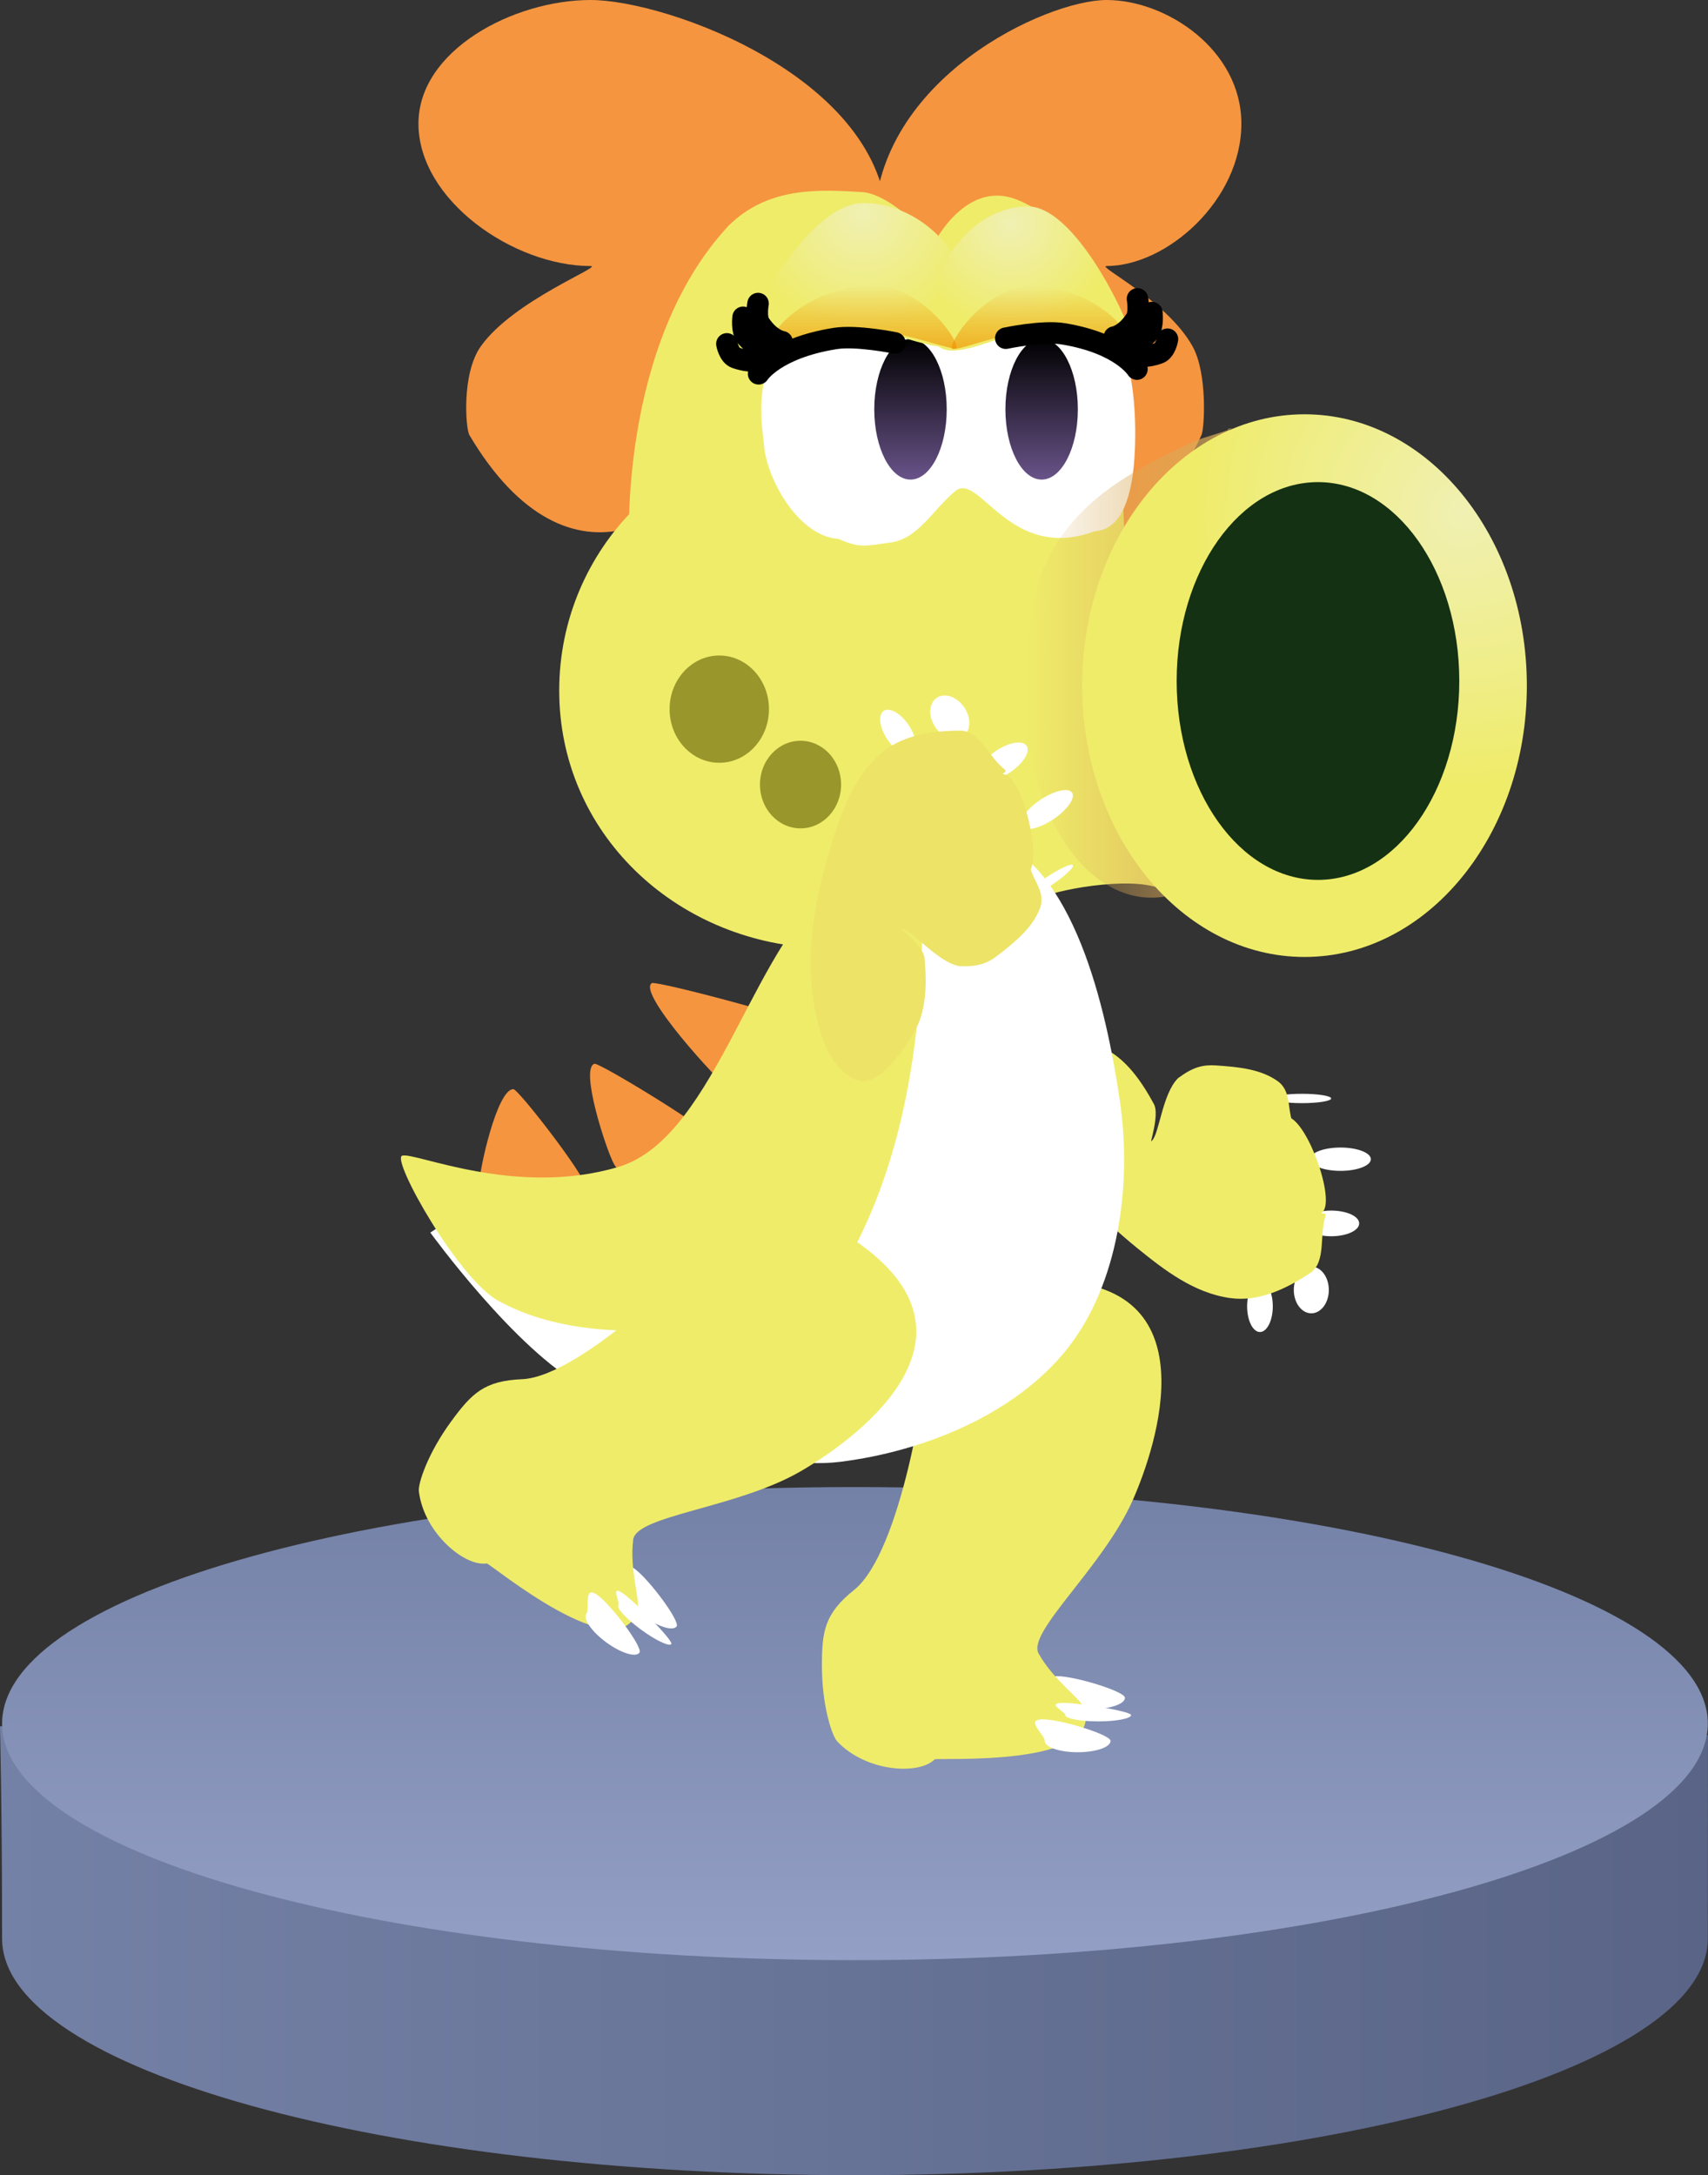 <svg version="1.1" xmlns="http://www.w3.org/2000/svg" xmlns:xlink="http://www.w3.org/1999/xlink" width="119.159" height="151.727" viewBox="0,0,119.159,151.727"><rect x="0" y="0" width="119.159" height="151.727" fill="#333333" stroke="none"/><defs><linearGradient x1="244.509" y1="136.918" x2="244.509" y2="146.725" gradientUnits="userSpaceOnUse" id="color-1"><stop offset="0" stop-color="#000000"/><stop offset="1" stop-color="#695389"/></linearGradient><linearGradient x1="253.658" y1="136.918" x2="253.658" y2="146.725" gradientUnits="userSpaceOnUse" id="color-2"><stop offset="0" stop-color="#000000"/><stop offset="1" stop-color="#695389"/></linearGradient><linearGradient x1="252.551" y1="159.521" x2="270.339" y2="159.521" gradientUnits="userSpaceOnUse" id="color-3"><stop offset="0" stop-color="#d9a957" stop-opacity="0"/><stop offset="1" stop-color="#d9a957"/></linearGradient><radialGradient cx="283.101" cy="149.08" r="18.927" gradientUnits="userSpaceOnUse" id="color-4"><stop offset="0" stop-color="#f0f0b3"/><stop offset="1" stop-color="#efec6a"/></radialGradient><radialGradient cx="241.208" cy="128.133" r="8.184" gradientUnits="userSpaceOnUse" id="color-5"><stop offset="0" stop-color="#f0f0b3"/><stop offset="1" stop-color="#efec6a"/></radialGradient><radialGradient cx="251.491" cy="128.895" r="7.253" gradientUnits="userSpaceOnUse" id="color-6"><stop offset="0" stop-color="#f0f0b3"/><stop offset="1" stop-color="#efec6a"/></radialGradient><linearGradient x1="241.008" y1="133.17" x2="241.008" y2="138.498" gradientUnits="userSpaceOnUse" id="color-7"><stop offset="0" stop-color="#f09000" stop-opacity="0"/><stop offset="1" stop-color="#f09000" stop-opacity="0.774"/></linearGradient><linearGradient x1="253.844" y1="133.225" x2="253.844" y2="138.553" gradientUnits="userSpaceOnUse" id="color-8"><stop offset="0" stop-color="#f09000" stop-opacity="0"/><stop offset="1" stop-color="#f09000" stop-opacity="0.774"/></linearGradient><linearGradient x1="180.988" y1="247.167" x2="300.147" y2="247.167" gradientUnits="userSpaceOnUse" id="color-9"><stop offset="0" stop-color="#7481a6"/><stop offset="1" stop-color="#596486"/></linearGradient><linearGradient x1="240.634" y1="217" x2="240.634" y2="250" gradientUnits="userSpaceOnUse" id="color-10"><stop offset="0" stop-color="#7481a6"/><stop offset="1" stop-color="#939fc4"/></linearGradient></defs><g transform="translate(-180.988,-113.273)"><g data-paper-data="{&quot;isPaintingLayer&quot;:true}" fill-rule="nonzero" stroke-linejoin="miter" stroke-miterlimit="10" stroke-dasharray="" stroke-dashoffset="0" style="mix-blend-mode: normal"><g><path d="M258.188,131.83c-0.723,0 4.214,2.391 5.998,5.601c1.064,1.913 0.824,5.758 0.625,6.187c-5.448,11.749 -12.452,6.285 -14.668,-1.716c-2.117,-7.64 -8.199,-11.204 -8.167,-13.02c0.179,-10.145 12.008,-15.609 16.212,-15.609c4.205,0 9.405,3.499 9.405,8.623c0,5.343 -5.2,9.933 -9.405,9.933z" data-paper-data="{&quot;index&quot;:null}" fill="#f59540" stroke="none" stroke-width="0" stroke-linecap="butt"/><path d="M210.182,121.896c0,-5.124 6.639,-8.623 12.008,-8.623c5.369,0 20.471,5.464 20.7,15.609c0.041,1.815 -7.725,5.379 -10.428,13.02c-2.83,8 -11.772,13.465 -18.728,1.716c-0.254,-0.429 -0.561,-4.274 0.797,-6.187c2.278,-3.21 8.582,-5.601 7.659,-5.601c-5.369,0 -12.008,-4.591 -12.008,-9.933z" fill="#f59540" stroke="none" stroke-width="0" stroke-linecap="butt"/><path d="M220.002,161.442c0,-9.916 8.039,-17.955 17.955,-17.955c9.916,0 24.359,8.039 24.359,17.955c0,9.916 -9.869,18.641 -24.359,17.955c-9.905,-0.469 -17.955,-8.039 -17.955,-17.955z" fill="#efec6a" stroke="none" stroke-width="0" stroke-linecap="butt"/><path d="M251.881,127.178c3.489,1.347 3.815,4.293 5.571,7.47c0.901,1.629 1.412,6.376 1.412,6.376c0,0 -0.553,0.733 0.543,0.666c-0.498,5.705 0.478,10.577 0.026,16.294c-0.135,0.827 -0.205,1.675 -0.205,2.538c0,0.627 0.037,1.247 0.109,1.856c-1.196,1.208 0.739,2.217 -0.03,3.729c-1.14,1.914 7.516,8.688 7.338,10.871c-0.065,0.803 -3.171,-1.807 -6.237,-2.045c-3.068,-0.239 -7.86,0.896 -7.758,1.581c-0.642,-0.129 0.48,0.268 -0.156,0.061c-8.395,-2.733 -7.778,-1.837 -12.303,-1.761c-7.533,0.127 -8.692,1.301 -11.212,-0.778c-0.214,-0.187 -2.757,-1.779 -2.964,-1.973c-0.621,-0.581 0.733,-5.35 0.35,-11.494c-0.293,-4.933 -1.48,-9.073 -1.48,-9.073c0,0 -0.808,-14.137 6.917,-22.464c2.867,-2.847 6.567,-2.51 9.406,-2.356c2.138,0.224 4.989,3.484 4.989,3.484c0,0 2.193,-4.328 5.682,-2.982z" fill="#efec6a" stroke="none" stroke-width="2.5" stroke-linecap="round"/><path d="M234.635,162.738c0,2.066 -1.552,3.741 -3.466,3.741c-1.914,0 -3.466,-1.675 -3.466,-3.741c0,-2.066 1.552,-3.741 3.466,-3.741c1.914,0 3.466,1.675 3.466,3.741z" fill="#99962b" stroke="none" stroke-width="0" stroke-linecap="butt"/><path d="M239.667,167.999c0,1.687 -1.267,3.055 -2.83,3.055c-1.563,0 -2.83,-1.368 -2.83,-3.055c0,-1.687 1.267,-3.055 2.83,-3.055c1.563,0 2.83,1.368 2.83,3.055z" fill="#99962b" stroke="none" stroke-width="0" stroke-linecap="butt"/><path d="M249.919,129.588c1.571,-0.677 3.902,-0.073 5.054,1.079c2.517,2.591 5.141,5.764 5.212,12.481c0.056,5.274 -1.173,7.095 -2.833,7.181c-5.912,2.203 -8.044,-4.146 -9.697,-2.815c-1.536,1.236 -2.584,3.337 -4.526,3.6c-1.744,0.236 -2.138,0.422 -3.643,-0.252c-2.711,-0.16 -4.947,-4.009 -5.19,-6.461c-0.243,-2.453 -0.959,-5.258 3.326,-12.151c0.925,-1.884 3.686,-3.348 5.809,-2.88c2.556,0.567 2.856,2.873 4.548,4.516c0.48,0.539 -0.43,-0.174 -0.279,-0.503c0.603,-1.313 1.015,-3.069 2.219,-3.796z" fill="#ffffff" stroke="none" stroke-width="2.5" stroke-linecap="round"/><path d="M246.295,138.356c0.457,0.887 0.741,2.112 0.741,3.466c0,1.353 -0.284,2.578 -0.741,3.466c-0.457,0.889 -1.089,1.438 -1.786,1.438c-0.697,0 -1.329,-0.549 -1.786,-1.438c-0.457,-0.887 -0.741,-2.112 -0.741,-3.466c0,-1.353 0.284,-2.578 0.741,-3.466c0.457,-0.889 1.089,-1.438 1.786,-1.438c0.697,0 1.329,0.549 1.786,1.438z" fill="url(#color-1)" stroke="none" stroke-width="2.5" stroke-linecap="butt"/><path d="M255.444,138.356c0.457,0.887 0.741,2.112 0.741,3.466c0,1.353 -0.284,2.578 -0.741,3.466c-0.457,0.889 -1.089,1.438 -1.786,1.438c-0.697,0 -1.329,-0.549 -1.786,-1.438c-0.457,-0.887 -0.741,-2.112 -0.741,-3.466c0,-1.353 0.284,-2.578 0.741,-3.466c0.457,-0.889 1.089,-1.438 1.786,-1.438c0.697,0 1.329,0.549 1.786,1.438z" fill="url(#color-2)" stroke="none" stroke-width="2.5" stroke-linecap="butt"/><path d="M252.551,162.016c0,-3.947 0.154,-8.056 2.476,-11.319c1.781,-2.502 4.273,-4.377 9.327,-6.654c0.636,-0.286 1.886,-0.579 2.585,-0.88c0.089,-0.038 -0.409,0.043 -0.327,0.051c0.438,0.043 0.022,0.528 0.539,0.32c4.458,-1.795 2.938,10.82 2.938,18.482c0,7.662 -3.926,13.873 -8.769,13.873c-4.843,0 -8.769,-6.211 -8.769,-13.873z" fill="url(#color-3)" stroke="none" stroke-width="0" stroke-linecap="butt"/><g stroke="none" stroke-width="0" stroke-linecap="butt"><path d="M256.487,161.098c0,-10.453 6.945,-18.927 15.511,-18.927c8.567,0 15.511,8.474 15.511,18.927c0,10.453 -6.945,18.927 -15.511,18.927c-8.567,0 -15.511,-8.474 -15.511,-18.927z" fill="url(#color-4)"/><path d="M263.078,160.775c0,-7.662 4.414,-13.873 9.859,-13.873c5.445,0 9.859,6.211 9.859,13.873c0,7.662 -4.414,13.873 -9.859,13.873c-5.445,0 -9.859,-6.211 -9.859,-13.873z" fill="#153113"/></g><path d="M248.36,137.113c-1.338,1.249 -5.355,-0.973 -7.537,-0.973c-4.033,0 -8.381,4.075 -8.381,2.292c0,-1.783 4.74,-10.993 8.773,-10.993c4.033,0 6.911,3.597 6.911,5.38c0,0.818 1.37,3.235 0.234,4.294z" fill="url(#color-5)" stroke="none" stroke-width="0" stroke-linecap="butt"/><path d="M246.576,133.051c0,-1.783 2.55,-5.38 6.124,-5.38c3.574,0 7.775,9.211 7.775,10.993c0,1.783 -3.853,-2.292 -7.428,-2.292c-1.934,0 -5.494,2.222 -6.68,0.973c-1.006,-1.059 0.208,-3.476 0.208,-4.294z" data-paper-data="{&quot;index&quot;:null}" fill="url(#color-6)" stroke="none" stroke-width="0" stroke-linecap="butt"/><g><path d="M247.722,137.496c0,0.47 -3.97,-1.399 -7.147,-1.157c-2.311,0.176 -7.007,3.707 -6.185,1.353c0.823,-2.354 3.704,-4.253 7.107,-4.509c3.403,-0.256 6.225,3.501 6.225,4.313z" fill="url(#color-7)" stroke="none" stroke-width="0" stroke-linecap="butt"/><g data-paper-data="{&quot;index&quot;:null}" fill="none" stroke="#000000" stroke-width="1.5" stroke-linecap="round"><path d="M235.551,137.108c0,0 -0.804,-0.106 -1.562,-1.245c-0.295,-0.444 -0.115,-1.416 -0.115,-1.416"/><path d="M234.755,137.78c0,0 -0.841,-0.019 -1.706,-1.03c-0.337,-0.394 -0.22,-1.345 -0.22,-1.345"/><path d="M234.515,138.334c0,0 -0.939,0.338 -2.189,-0.101c-0.487,-0.171 -0.627,-0.974 -0.627,-0.974"/></g><path d="M233.912,139.347c0,0 1.13,-1.792 5.335,-2.462c1.515,-0.241 4.173,0.306 4.173,0.306" fill="none" stroke="#000000" stroke-width="1.5" stroke-linecap="round"/></g><g data-paper-data="{&quot;index&quot;:null}"><path d="M253.373,133.237c3.275,0.256 6.048,2.155 6.84,4.509c0.792,2.354 -3.728,-1.178 -5.952,-1.353c-3.057,-0.241 -6.878,1.627 -6.878,1.157c0,-0.812 2.716,-4.569 5.991,-4.313z" fill="url(#color-8)" stroke="none" stroke-width="0" stroke-linecap="butt"/><g data-paper-data="{&quot;index&quot;:null}" fill="none" stroke="#000000" stroke-width="1.5" stroke-linecap="round"><path d="M260.344,134.121c0,0 0.173,0.973 -0.111,1.416c-0.729,1.139 -1.503,1.245 -1.503,1.245"/><path d="M261.349,135.079c0,0 0.113,0.95 -0.211,1.345c-0.833,1.012 -1.642,1.03 -1.642,1.03"/><path d="M262.437,136.933c0,0 -0.135,0.803 -0.604,0.974c-1.203,0.439 -2.107,0.101 -2.107,0.101"/></g><path d="M251.156,136.864c0,0 2.558,-0.547 4.016,-0.306c4.047,0.67 5.135,2.462 5.135,2.462" fill="none" stroke="#000000" stroke-width="1.5" stroke-linecap="round"/></g></g><g stroke="none" stroke-width="0" stroke-linecap="butt"><path d="M181.134,248.5c0,-9.113 -0.147,-14.808 -0.147,-14.808l58.98,-4.359l60.179,4.982c0,0 -0.012,11.123 -0.012,14.185c0,9.113 -26.639,16.5 -59.5,16.5c-32.861,0 -59.5,-7.387 -59.5,-16.5z" data-paper-data="{&quot;origPos&quot;:null,&quot;index&quot;:null}" fill="url(#color-9)"/><path d="M240.634,217c32.861,0 59.5,7.387 59.5,16.5c0,9.113 -26.639,16.5 -59.5,16.5c-32.861,0 -59.5,-7.387 -59.5,-16.5c0,-9.113 26.639,-16.5 59.5,-16.5z" data-paper-data="{&quot;origPos&quot;:null,&quot;index&quot;:null}" fill="url(#color-10)"/></g><path d="M221.819,196.004c0,2.384 -7.416,2.384 -7.416,0c0,-1.055 1.257,-6.76 2.399,-6.76c0.349,0 5.016,6.028 5.016,6.76z" fill="#f59540" stroke="none" stroke-width="0" stroke-linecap="butt"/><path d="M230.624,192.606c1.255,2.256 -5.544,4.123 -6.798,1.868c-0.555,-0.998 -2.405,-6.713 -1.358,-7c0.32,-0.088 7.772,4.44 8.157,5.132z" fill="#f59540" stroke="none" stroke-width="0" stroke-linecap="butt"/><path d="M238.834,185.312c2.766,2.225 -3.927,6.433 -6.693,4.208c-1.224,-0.984 -6.708,-7.022 -5.678,-7.67c0.315,-0.198 11.522,2.779 12.371,3.463z" fill="#f59540" stroke="none" stroke-width="0" stroke-linecap="butt"/><g stroke="none"><path d="M269.785,204.393c0,0.99 -0.401,1.792 -0.896,1.792c-0.495,0 -0.896,-0.802 -0.896,-1.792c0,-0.99 0.401,-1.792 0.896,-1.792c0.495,0 0.896,0.802 0.896,1.792z" fill="#ffffff" stroke-width="0" stroke-linecap="butt"/><path d="M273.694,203.252c0,0.9 -0.547,1.629 -1.222,1.629c-0.675,0 -1.222,-0.729 -1.222,-1.629c0,-0.9 0.547,-1.629 1.222,-1.629c0.675,0 1.222,0.729 1.222,1.629z" fill="#ffffff" stroke-width="0" stroke-linecap="butt"/><path d="M273.857,199.506c-1.08,0 -1.955,-0.401 -1.955,-0.896c0,-0.495 0.875,-0.896 1.955,-0.896c1.08,0 1.955,0.401 1.955,0.896c0,0.495 -0.875,0.896 -1.955,0.896z" fill="#ffffff" stroke-width="0" stroke-linecap="butt"/><path d="M274.508,194.945c-1.169,0 -2.118,-0.365 -2.118,-0.814c0,-0.45 0.948,-0.814 2.118,-0.814c1.169,0 2.118,0.365 2.118,0.814c0,0.45 -0.948,0.814 -2.118,0.814z" fill="#ffffff" stroke-width="0" stroke-linecap="butt"/><path d="M271.821,190.221c-1.125,0 -2.036,-0.146 -2.036,-0.326c0,-0.18 0.912,-0.326 2.036,-0.326c1.125,0 2.036,0.146 2.036,0.326c0,0.18 -0.912,0.326 -2.036,0.326z" fill="#ffffff" stroke-width="0" stroke-linecap="butt"/><g data-paper-data="{&quot;origRot&quot;:0,&quot;index&quot;:null}" stroke-width="2.5" stroke-linecap="round"><g><path d="M261.488,190.28c0.424,0.782 -0.361,2.907 -0.144,2.568c0.515,-0.432 0.725,-3.278 1.833,-4.372c1.072,-0.794 1.742,-0.945 2.679,-0.884c1.57,0.109 3.111,0.254 4.305,1.12c0.884,0.672 0.649,1.816 0.963,2.723c0.121,0.307 -0.617,-0.347 -0.271,-0.256c1.383,0.364 3.311,5.799 2.396,6.644c-0.246,0.231 0.318,-0.057 0.21,0.274c-0.435,1.325 0.055,3.147 -1.022,3.945c-1.775,1.183 -3.678,2.047 -5.621,1.776c-2.533,-0.352 -4.596,-1.949 -6.502,-3.497c-2.508,-2.041 -4.967,-4.508 -6.553,-7.474c-1.034,-2.015 -2.222,-4.911 -1.005,-6.902c0.862,-1.408 3.6,-0.301 5.171,0.412c1.605,0.727 2.72,2.374 3.562,3.923z" data-paper-data="{&quot;origPos&quot;:null}" fill="#efec6a"/><path d="" data-paper-data="{&quot;origPos&quot;:null}" fill="#3f9739"/></g></g></g><g stroke="none" stroke-linecap="butt"><path d="M259.47,231.696c0,0.436 -1.027,0.789 -2.295,0.789c-1.267,0 -2.295,-0.353 -2.295,-0.789c0,-0.436 -1.411,-1.506 -0.143,-1.506c1.267,0 4.733,1.07 4.733,1.506z" fill="#ffffff" stroke-width="0"/><g><path d="M260.035,217.869c-2.059,4.696 -7.418,9.242 -6.59,10.739c1.003,1.813 2.884,3.124 3.121,3.716c1.72,4.292 -10.229,3.523 -10.376,3.672c-1.08,1.099 -4.794,0.884 -6.796,-1.259c-0.372,-0.398 -1.065,-2.508 -1.065,-5.264c-0.001,-2.427 0.186,-3.646 2.246,-5.296c3.332,-2.669 5.106,-14.943 4.853,-15.048c-2.357,-0.972 -0.363,-6.449 8.662,-6.5c11.512,-0.065 7.558,11.562 5.945,15.24z" fill="#efec6a" stroke-width="2.5"/><g fill="none" stroke-width="1" font-family="sans-serif" font-weight="normal" font-size="12" text-anchor="start"/></g><path d="M258.466,234.708c0,0.436 -1.027,0.789 -2.295,0.789c-1.267,0 -2.295,-0.353 -2.295,-0.789c0,-0.436 -1.411,-1.506 -0.143,-1.506c1.267,0 4.733,1.07 4.733,1.506z" fill="#ffffff" stroke-width="0"/><path d="M259.9,232.902c0,0.245 -1.027,0.444 -2.295,0.444c-1.267,0 -2.295,-0.199 -2.295,-0.444c0,-0.245 -1.411,-0.847 -0.143,-0.847c1.267,0 4.733,0.602 4.733,0.847z" fill="#ffffff" stroke-width="0"/></g><path d="M250.011,171.606c5.855,2.021 8.131,11.785 9.107,18.478c0.846,5.813 -0.07,12.714 -3.663,17.257c-3.661,4.623 -10.068,7.179 -15.852,7.899c-5.609,0.691 -12.992,-2.662 -17.912,-5.257c-4.701,-2.482 -10.681,-10.734 -10.681,-10.734c0,0 2.58,-1.718 4.243,-2.739c2.093,0.674 4.325,1.038 6.642,1.038c11.962,0 21.659,-9.697 21.659,-21.659c0,-0.13 -0.001,-0.26 -0.003,-0.39c1.988,-2.665 4.033,-4.729 6.46,-3.892z" fill="#ffffff" stroke="none" stroke-width="2.5" stroke-linecap="round"/><path d="M239.808,174.564c1.749,-0.985 5.495,-0.115 5.521,1.931c0.108,8.182 -1.084,17.009 -4.877,24.087c-1.846,3.441 -6.71,4.609 -10.52,5.186c-4.76,0.614 -10.013,0.519 -14.172,-1.756c-2.776,-1.496 -7.481,-9.844 -6.72,-10.123c0.823,-0.302 7.908,2.924 15.091,0.781c6.999,-2.08 9.515,-16.481 15.678,-20.106z" fill="#efec6a" stroke="none" stroke-width="2.5" stroke-linecap="round"/><g data-paper-data="{&quot;index&quot;:null}" stroke="none"><path d="M244.636,165.838c-0.411,0.276 -1.191,-0.167 -1.742,-0.989c-0.551,-0.822 -0.665,-1.711 -0.254,-1.987c0.411,-0.276 1.191,0.167 1.742,0.989c0.551,0.822 0.665,1.711 0.254,1.987z" fill="#ffffff" stroke-width="0" stroke-linecap="butt"/><path d="M248.156,164.654c-0.56,0.376 -1.421,0.075 -1.922,-0.672c-0.501,-0.747 -0.453,-1.657 0.107,-2.033c0.56,-0.376 1.421,-0.075 1.922,0.672c0.501,0.747 0.453,1.657 -0.107,2.033z" fill="#ffffff" stroke-width="0" stroke-linecap="butt"/><path d="M252.608,165.296c0.276,0.411 -0.228,1.232 -1.124,1.833c-0.897,0.601 -1.847,0.756 -2.122,0.345c-0.276,-0.411 0.228,-1.232 1.124,-1.833c0.897,-0.601 1.847,-0.756 2.122,-0.345z" fill="#ffffff" stroke-width="0" stroke-linecap="butt"/><path d="M255.78,168.563c0.251,0.374 -0.334,1.204 -1.305,1.856c-0.971,0.651 -1.962,0.877 -2.212,0.503c-0.251,-0.374 0.334,-1.204 1.305,-1.856c0.971,-0.651 1.962,-0.877 2.212,-0.503z" fill="#ffffff" stroke-width="0" stroke-linecap="butt"/><path d="M255.839,173.622c0.1,0.149 -0.576,0.778 -1.509,1.405c-0.934,0.626 -1.772,1.013 -1.872,0.864c-0.1,-0.149 0.576,-0.778 1.509,-1.405c0.934,-0.626 1.772,-1.013 1.872,-0.864z" fill="#ffffff" stroke-width="0" stroke-linecap="butt"/><g data-paper-data="{&quot;origRot&quot;:0,&quot;index&quot;:null}" stroke-width="2.5" stroke-linecap="round"><g><path d="M244.716,185.344c-0.907,1.467 -2.564,3.912 -4.065,3.222c-2.12,-0.975 -2.746,-4.042 -3.01,-6.291c-0.335,-3.347 0.333,-6.765 1.279,-9.857c0.72,-2.348 1.544,-4.823 3.451,-6.526c1.464,-1.307 3.524,-1.65 5.658,-1.656c1.339,0.063 1.947,1.849 3.046,2.707c0.274,0.215 -0.355,0.289 -0.022,0.344c1.231,0.193 2.657,5.78 1.711,6.853c-0.237,0.268 0.012,-0.686 0.083,-0.364c0.244,0.928 1.077,1.747 0.717,2.798c-0.509,1.385 -1.708,2.364 -2.951,3.329c-0.744,0.572 -1.385,0.82 -2.717,0.758c-1.53,-0.292 -3.29,-2.538 -3.958,-2.61c-0.368,-0.161 1.467,1.167 1.55,2.052c0.164,1.755 0.155,3.744 -0.772,5.242z" data-paper-data="{&quot;origPos&quot;:null}" fill="#ece367"/><path d="" data-paper-data="{&quot;origPos&quot;:null}" fill="#3f9739"/></g></g></g><g stroke="none" stroke-linecap="butt"><path d="M228.192,226.72c-0.258,0.351 -1.295,0.028 -2.317,-0.722c-1.022,-0.75 -1.641,-1.643 -1.383,-1.994c0.258,-0.351 -0.246,-2.049 0.776,-1.299c1.022,0.75 3.182,3.664 2.924,4.015z" fill="#ffffff" stroke-width="0"/><g><path d="M236.83,215.909c-4.438,2.567 -11.449,3.061 -11.667,4.757c-0.264,2.055 0.476,4.225 0.317,4.842c-1.153,4.478 -10.33,-3.213 -10.537,-3.18c-1.521,0.247 -4.388,-2.124 -4.733,-5.037c-0.064,-0.541 0.626,-2.652 2.256,-4.874c1.436,-1.957 2.308,-2.829 4.945,-2.94c4.265,-0.18 12.959,-9.024 12.817,-9.258c-1.325,-2.178 3.524,-5.414 10.829,-0.114c9.318,6.76 -0.75,13.793 -4.226,15.804z" fill="#efec6a" stroke-width="2.5"/><g fill="none" stroke-width="1" font-family="sans-serif" font-weight="normal" font-size="12" text-anchor="start"/></g><path d="M225.6,228.554c-0.258,0.351 -1.295,0.028 -2.317,-0.722c-1.022,-0.75 -1.641,-1.643 -1.383,-1.994c0.258,-0.351 -0.246,-2.049 0.776,-1.299c1.022,0.75 3.182,3.664 2.924,4.015z" fill="#ffffff" stroke-width="0"/><path d="M227.825,227.947c-0.145,0.198 -1.091,-0.25 -2.113,-1c-1.022,-0.75 -1.732,-1.518 -1.587,-1.716c0.145,-0.198 -0.636,-1.518 0.386,-0.768c1.022,0.75 3.459,3.286 3.314,3.484z" fill="#ffffff" stroke-width="0"/></g></g></g></svg>